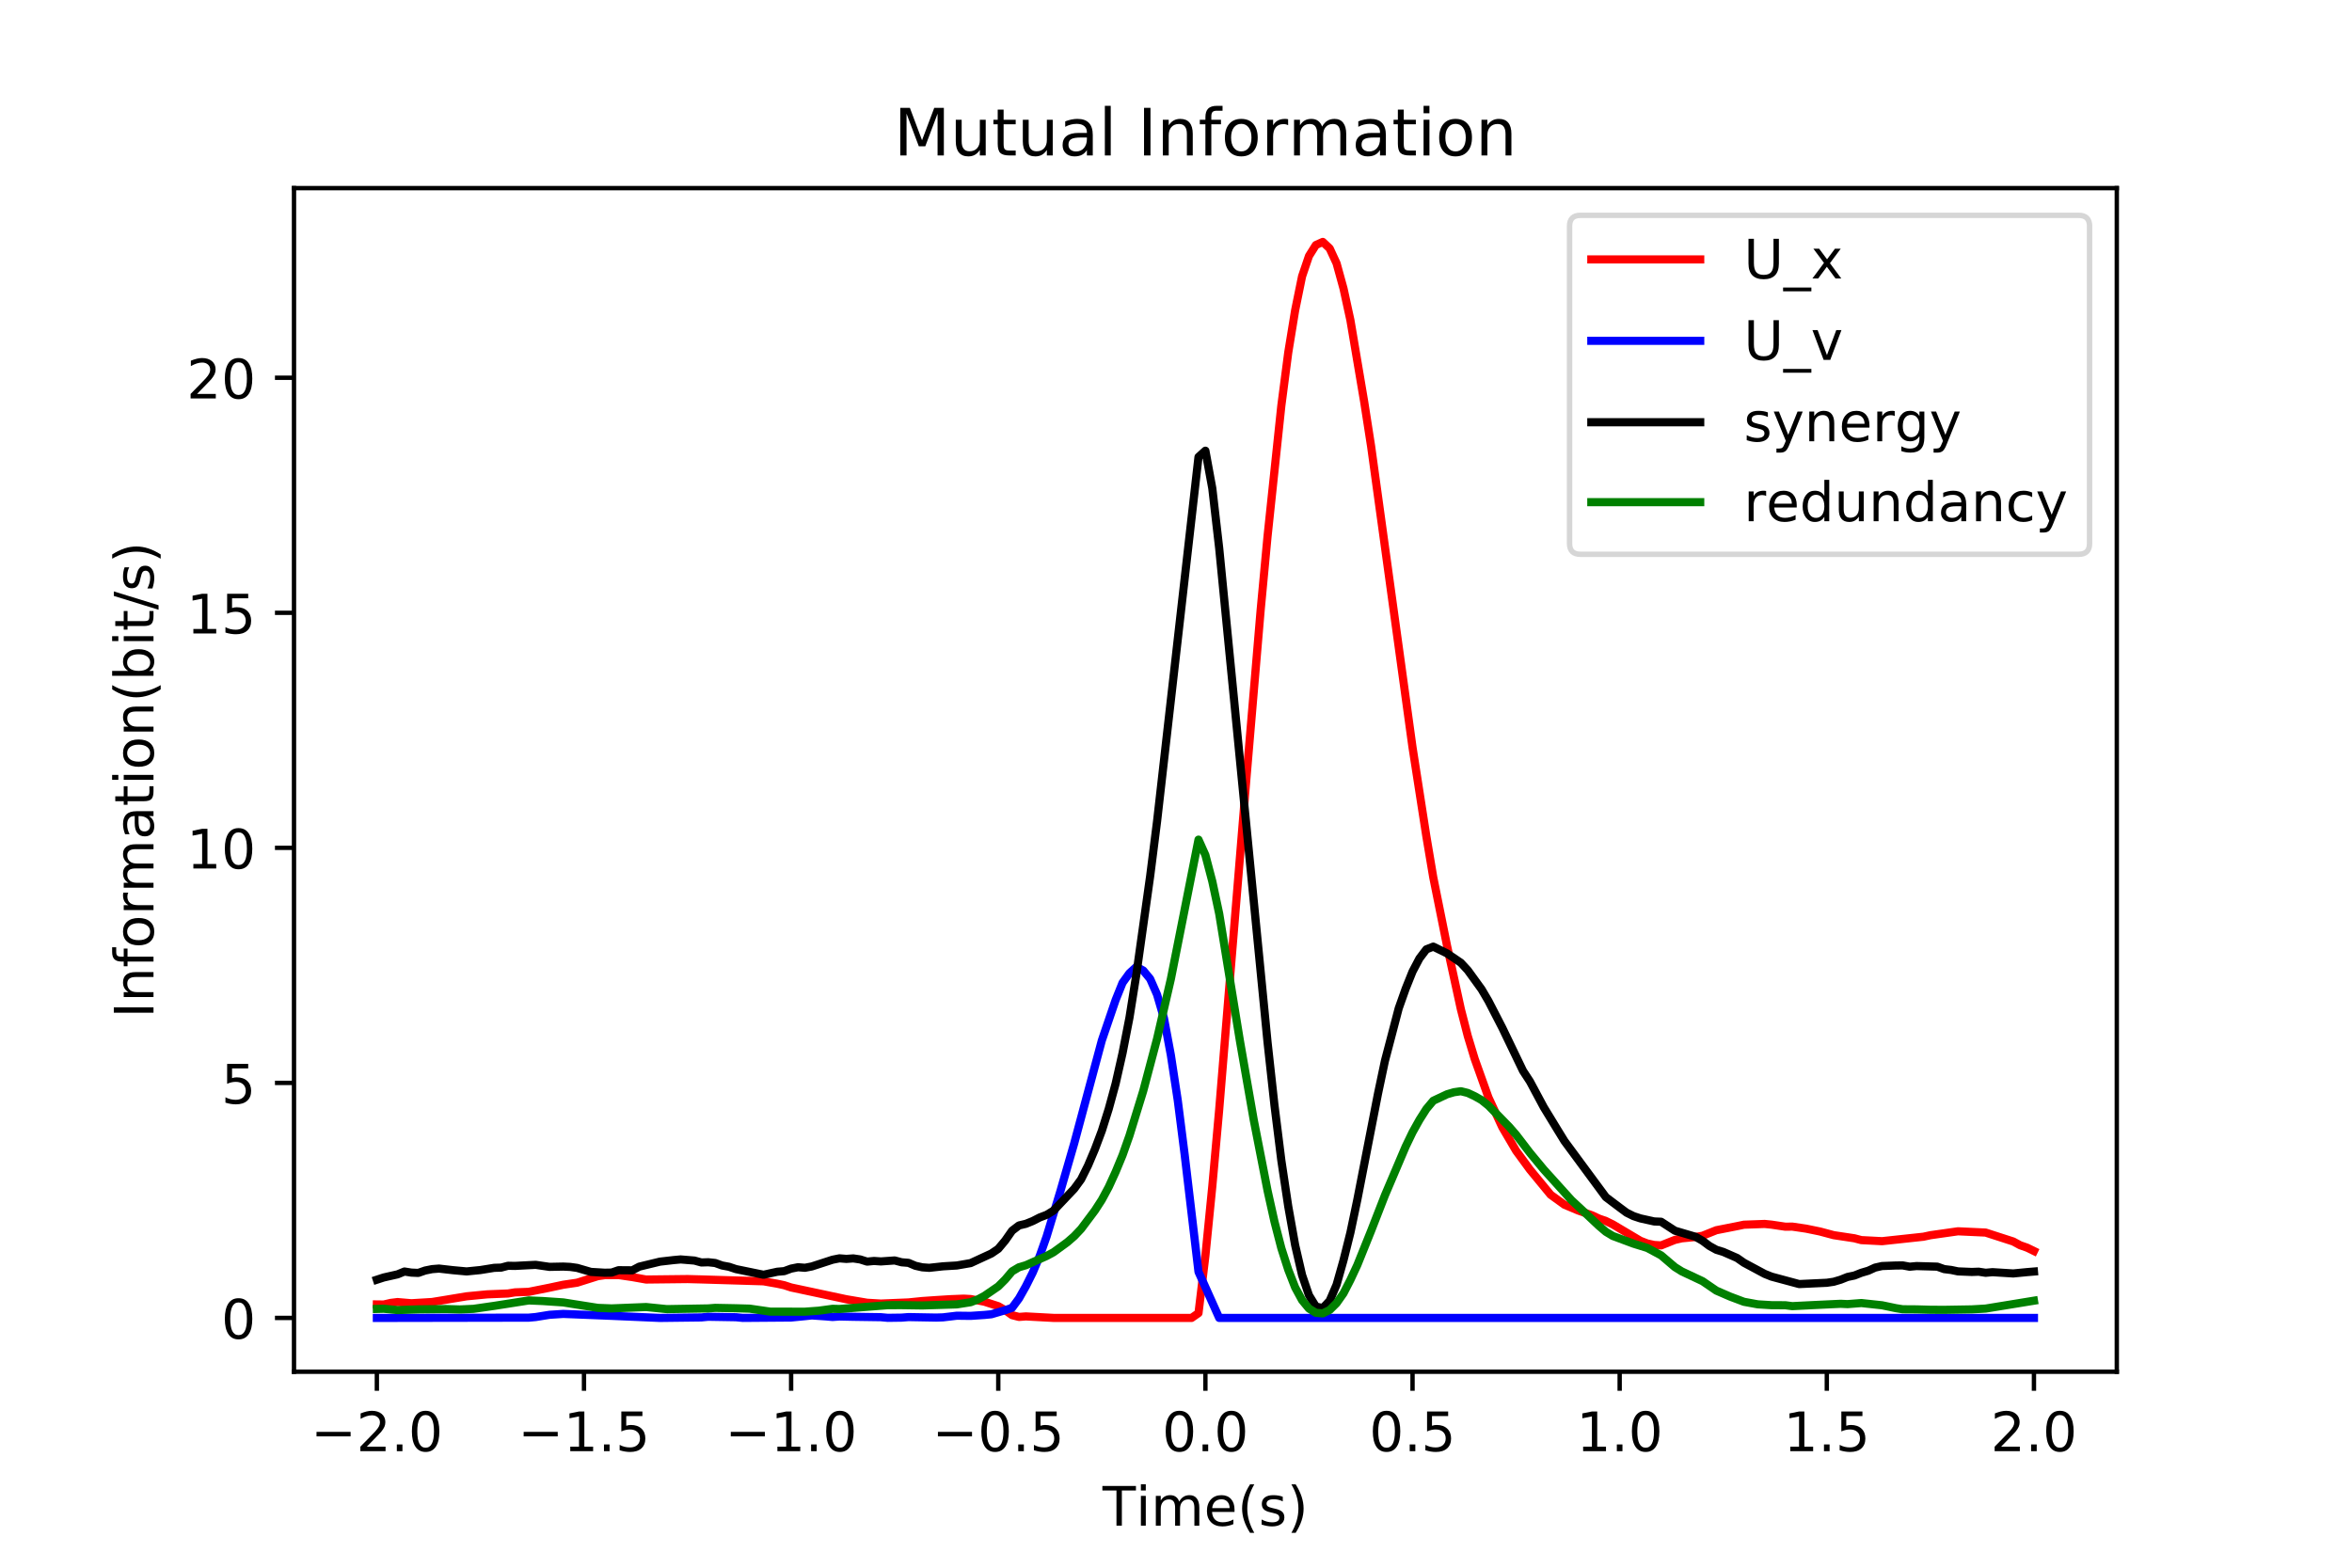 <?xml version="1.0" encoding="utf-8" standalone="no"?>
<!DOCTYPE svg PUBLIC "-//W3C//DTD SVG 1.1//EN"
  "http://www.w3.org/Graphics/SVG/1.1/DTD/svg11.dtd">
<!-- Created with matplotlib (https://matplotlib.org/) -->
<svg height="288pt" version="1.1" viewBox="0 0 432 288" width="432pt" xmlns="http://www.w3.org/2000/svg" xmlns:xlink="http://www.w3.org/1999/xlink">
 <defs>
  <style type="text/css">
*{stroke-linecap:butt;stroke-linejoin:round;}
  </style>
 </defs>
 <g id="figure_1">
  <g id="patch_1">
   <path d="M 0 288 
L 432 288 
L 432 0 
L 0 0 
z
" style="fill:#ffffff;"/>
  </g>
  <g id="axes_1">
   <g id="patch_2">
    <path d="M 54 252 
L 388.8 252 
L 388.8 34.56 
L 54 34.56 
z
" style="fill:#ffffff;"/>
   </g>
   <g id="matplotlib.axis_1">
    <g id="xtick_1">
     <g id="line2d_1">
      <defs>
       <path d="M 0 0 
L 0 3.5 
" id="m55839e17a7" style="stroke:#000000;stroke-width:0.8;"/>
      </defs>
      <g>
       <use style="stroke:#000000;stroke-width:0.8;" x="69.218" xlink:href="#m55839e17a7" y="252"/>
      </g>
     </g>
     <g id="text_1">
      <!-- −2.0 -->
      <defs>
       <path d="M 10.594 35.5 
L 73.188 35.5 
L 73.188 27.203 
L 10.594 27.203 
z
" id="DejaVuSans-8722"/>
       <path d="M 19.188 8.297 
L 53.609 8.297 
L 53.609 0 
L 7.328 0 
L 7.328 8.297 
Q 12.938 14.109 22.625 23.891 
Q 32.328 33.688 34.812 36.531 
Q 39.547 41.844 41.422 45.531 
Q 43.312 49.219 43.312 52.781 
Q 43.312 58.594 39.234 62.25 
Q 35.156 65.922 28.609 65.922 
Q 23.969 65.922 18.812 64.312 
Q 13.672 62.703 7.812 59.422 
L 7.812 69.391 
Q 13.766 71.781 18.938 73 
Q 24.125 74.219 28.422 74.219 
Q 39.75 74.219 46.484 68.547 
Q 53.219 62.891 53.219 53.422 
Q 53.219 48.922 51.531 44.891 
Q 49.859 40.875 45.406 35.406 
Q 44.188 33.984 37.641 27.219 
Q 31.109 20.453 19.188 8.297 
z
" id="DejaVuSans-50"/>
       <path d="M 10.688 12.406 
L 21 12.406 
L 21 0 
L 10.688 0 
z
" id="DejaVuSans-46"/>
       <path d="M 31.781 66.406 
Q 24.172 66.406 20.328 58.906 
Q 16.5 51.422 16.5 36.375 
Q 16.5 21.391 20.328 13.891 
Q 24.172 6.391 31.781 6.391 
Q 39.453 6.391 43.281 13.891 
Q 47.125 21.391 47.125 36.375 
Q 47.125 51.422 43.281 58.906 
Q 39.453 66.406 31.781 66.406 
z
M 31.781 74.219 
Q 44.047 74.219 50.516 64.516 
Q 56.984 54.828 56.984 36.375 
Q 56.984 17.969 50.516 8.266 
Q 44.047 -1.422 31.781 -1.422 
Q 19.531 -1.422 13.062 8.266 
Q 6.594 17.969 6.594 36.375 
Q 6.594 54.828 13.062 64.516 
Q 19.531 74.219 31.781 74.219 
z
" id="DejaVuSans-48"/>
      </defs>
      <g transform="translate(57.077 266.598)scale(0.1 -0.1)">
       <use xlink:href="#DejaVuSans-8722"/>
       <use x="83.789" xlink:href="#DejaVuSans-50"/>
       <use x="147.412" xlink:href="#DejaVuSans-46"/>
       <use x="179.199" xlink:href="#DejaVuSans-48"/>
      </g>
     </g>
    </g>
    <g id="xtick_2">
     <g id="line2d_2">
      <g>
       <use style="stroke:#000000;stroke-width:0.8;" x="107.264" xlink:href="#m55839e17a7" y="252"/>
      </g>
     </g>
     <g id="text_2">
      <!-- −1.5 -->
      <defs>
       <path d="M 12.406 8.297 
L 28.516 8.297 
L 28.516 63.922 
L 10.984 60.406 
L 10.984 69.391 
L 28.422 72.906 
L 38.281 72.906 
L 38.281 8.297 
L 54.391 8.297 
L 54.391 0 
L 12.406 0 
z
" id="DejaVuSans-49"/>
       <path d="M 10.797 72.906 
L 49.516 72.906 
L 49.516 64.594 
L 19.828 64.594 
L 19.828 46.734 
Q 21.969 47.469 24.109 47.828 
Q 26.266 48.188 28.422 48.188 
Q 40.625 48.188 47.75 41.5 
Q 54.891 34.812 54.891 23.391 
Q 54.891 11.625 47.562 5.094 
Q 40.234 -1.422 26.906 -1.422 
Q 22.312 -1.422 17.547 -0.641 
Q 12.797 0.141 7.719 1.703 
L 7.719 11.625 
Q 12.109 9.234 16.797 8.062 
Q 21.484 6.891 26.703 6.891 
Q 35.156 6.891 40.078 11.328 
Q 45.016 15.766 45.016 23.391 
Q 45.016 31 40.078 35.438 
Q 35.156 39.891 26.703 39.891 
Q 22.75 39.891 18.812 39.016 
Q 14.891 38.141 10.797 36.281 
z
" id="DejaVuSans-53"/>
      </defs>
      <g transform="translate(95.122 266.598)scale(0.1 -0.1)">
       <use xlink:href="#DejaVuSans-8722"/>
       <use x="83.789" xlink:href="#DejaVuSans-49"/>
       <use x="147.412" xlink:href="#DejaVuSans-46"/>
       <use x="179.199" xlink:href="#DejaVuSans-53"/>
      </g>
     </g>
    </g>
    <g id="xtick_3">
     <g id="line2d_3">
      <g>
       <use style="stroke:#000000;stroke-width:0.8;" x="145.309" xlink:href="#m55839e17a7" y="252"/>
      </g>
     </g>
     <g id="text_3">
      <!-- −1.0 -->
      <g transform="translate(133.168 266.598)scale(0.1 -0.1)">
       <use xlink:href="#DejaVuSans-8722"/>
       <use x="83.789" xlink:href="#DejaVuSans-49"/>
       <use x="147.412" xlink:href="#DejaVuSans-46"/>
       <use x="179.199" xlink:href="#DejaVuSans-48"/>
      </g>
     </g>
    </g>
    <g id="xtick_4">
     <g id="line2d_4">
      <g>
       <use style="stroke:#000000;stroke-width:0.8;" x="183.355" xlink:href="#m55839e17a7" y="252"/>
      </g>
     </g>
     <g id="text_4">
      <!-- −0.5 -->
      <g transform="translate(171.213 266.598)scale(0.1 -0.1)">
       <use xlink:href="#DejaVuSans-8722"/>
       <use x="83.789" xlink:href="#DejaVuSans-48"/>
       <use x="147.412" xlink:href="#DejaVuSans-46"/>
       <use x="179.199" xlink:href="#DejaVuSans-53"/>
      </g>
     </g>
    </g>
    <g id="xtick_5">
     <g id="line2d_5">
      <g>
       <use style="stroke:#000000;stroke-width:0.8;" x="221.4" xlink:href="#m55839e17a7" y="252"/>
      </g>
     </g>
     <g id="text_5">
      <!-- 0.0 -->
      <g transform="translate(213.448 266.598)scale(0.1 -0.1)">
       <use xlink:href="#DejaVuSans-48"/>
       <use x="63.623" xlink:href="#DejaVuSans-46"/>
       <use x="95.41" xlink:href="#DejaVuSans-48"/>
      </g>
     </g>
    </g>
    <g id="xtick_6">
     <g id="line2d_6">
      <g>
       <use style="stroke:#000000;stroke-width:0.8;" x="259.445" xlink:href="#m55839e17a7" y="252"/>
      </g>
     </g>
     <g id="text_6">
      <!-- 0.5 -->
      <g transform="translate(251.494 266.598)scale(0.1 -0.1)">
       <use xlink:href="#DejaVuSans-48"/>
       <use x="63.623" xlink:href="#DejaVuSans-46"/>
       <use x="95.41" xlink:href="#DejaVuSans-53"/>
      </g>
     </g>
    </g>
    <g id="xtick_7">
     <g id="line2d_7">
      <g>
       <use style="stroke:#000000;stroke-width:0.8;" x="297.491" xlink:href="#m55839e17a7" y="252"/>
      </g>
     </g>
     <g id="text_7">
      <!-- 1.0 -->
      <g transform="translate(289.539 266.598)scale(0.1 -0.1)">
       <use xlink:href="#DejaVuSans-49"/>
       <use x="63.623" xlink:href="#DejaVuSans-46"/>
       <use x="95.41" xlink:href="#DejaVuSans-48"/>
      </g>
     </g>
    </g>
    <g id="xtick_8">
     <g id="line2d_8">
      <g>
       <use style="stroke:#000000;stroke-width:0.8;" x="335.536" xlink:href="#m55839e17a7" y="252"/>
      </g>
     </g>
     <g id="text_8">
      <!-- 1.5 -->
      <g transform="translate(327.585 266.598)scale(0.1 -0.1)">
       <use xlink:href="#DejaVuSans-49"/>
       <use x="63.623" xlink:href="#DejaVuSans-46"/>
       <use x="95.41" xlink:href="#DejaVuSans-53"/>
      </g>
     </g>
    </g>
    <g id="xtick_9">
     <g id="line2d_9">
      <g>
       <use style="stroke:#000000;stroke-width:0.8;" x="373.582" xlink:href="#m55839e17a7" y="252"/>
      </g>
     </g>
     <g id="text_9">
      <!-- 2.0 -->
      <g transform="translate(365.63 266.598)scale(0.1 -0.1)">
       <use xlink:href="#DejaVuSans-50"/>
       <use x="63.623" xlink:href="#DejaVuSans-46"/>
       <use x="95.41" xlink:href="#DejaVuSans-48"/>
      </g>
     </g>
    </g>
    <g id="text_10">
     <!-- Time(s) -->
     <defs>
      <path d="M -0.297 72.906 
L 61.375 72.906 
L 61.375 64.594 
L 35.5 64.594 
L 35.5 0 
L 25.594 0 
L 25.594 64.594 
L -0.297 64.594 
z
" id="DejaVuSans-84"/>
      <path d="M 9.422 54.688 
L 18.406 54.688 
L 18.406 0 
L 9.422 0 
z
M 9.422 75.984 
L 18.406 75.984 
L 18.406 64.594 
L 9.422 64.594 
z
" id="DejaVuSans-105"/>
      <path d="M 52 44.188 
Q 55.375 50.25 60.062 53.125 
Q 64.75 56 71.094 56 
Q 79.641 56 84.281 50.016 
Q 88.922 44.047 88.922 33.016 
L 88.922 0 
L 79.891 0 
L 79.891 32.719 
Q 79.891 40.578 77.094 44.375 
Q 74.312 48.188 68.609 48.188 
Q 61.625 48.188 57.562 43.547 
Q 53.516 38.922 53.516 30.906 
L 53.516 0 
L 44.484 0 
L 44.484 32.719 
Q 44.484 40.625 41.703 44.406 
Q 38.922 48.188 33.109 48.188 
Q 26.219 48.188 22.156 43.531 
Q 18.109 38.875 18.109 30.906 
L 18.109 0 
L 9.078 0 
L 9.078 54.688 
L 18.109 54.688 
L 18.109 46.188 
Q 21.188 51.219 25.484 53.609 
Q 29.781 56 35.688 56 
Q 41.656 56 45.828 52.969 
Q 50 49.953 52 44.188 
z
" id="DejaVuSans-109"/>
      <path d="M 56.203 29.594 
L 56.203 25.203 
L 14.891 25.203 
Q 15.484 15.922 20.484 11.062 
Q 25.484 6.203 34.422 6.203 
Q 39.594 6.203 44.453 7.469 
Q 49.312 8.734 54.109 11.281 
L 54.109 2.781 
Q 49.266 0.734 44.188 -0.344 
Q 39.109 -1.422 33.891 -1.422 
Q 20.797 -1.422 13.156 6.188 
Q 5.516 13.812 5.516 26.812 
Q 5.516 40.234 12.766 48.109 
Q 20.016 56 32.328 56 
Q 43.359 56 49.781 48.891 
Q 56.203 41.797 56.203 29.594 
z
M 47.219 32.234 
Q 47.125 39.594 43.094 43.984 
Q 39.062 48.391 32.422 48.391 
Q 24.906 48.391 20.391 44.141 
Q 15.875 39.891 15.188 32.172 
z
" id="DejaVuSans-101"/>
      <path d="M 31 75.875 
Q 24.469 64.656 21.281 53.656 
Q 18.109 42.672 18.109 31.391 
Q 18.109 20.125 21.312 9.062 
Q 24.516 -2 31 -13.188 
L 23.188 -13.188 
Q 15.875 -1.703 12.234 9.375 
Q 8.594 20.453 8.594 31.391 
Q 8.594 42.281 12.203 53.312 
Q 15.828 64.359 23.188 75.875 
z
" id="DejaVuSans-40"/>
      <path d="M 44.281 53.078 
L 44.281 44.578 
Q 40.484 46.531 36.375 47.5 
Q 32.281 48.484 27.875 48.484 
Q 21.188 48.484 17.844 46.438 
Q 14.5 44.391 14.5 40.281 
Q 14.5 37.156 16.891 35.375 
Q 19.281 33.594 26.516 31.984 
L 29.594 31.297 
Q 39.156 29.25 43.188 25.516 
Q 47.219 21.781 47.219 15.094 
Q 47.219 7.469 41.188 3.016 
Q 35.156 -1.422 24.609 -1.422 
Q 20.219 -1.422 15.453 -0.562 
Q 10.688 0.297 5.422 2 
L 5.422 11.281 
Q 10.406 8.688 15.234 7.391 
Q 20.062 6.109 24.812 6.109 
Q 31.156 6.109 34.562 8.281 
Q 37.984 10.453 37.984 14.406 
Q 37.984 18.062 35.516 20.016 
Q 33.062 21.969 24.703 23.781 
L 21.578 24.516 
Q 13.234 26.266 9.516 29.906 
Q 5.812 33.547 5.812 39.891 
Q 5.812 47.609 11.281 51.797 
Q 16.75 56 26.812 56 
Q 31.781 56 36.172 55.266 
Q 40.578 54.547 44.281 53.078 
z
" id="DejaVuSans-115"/>
      <path d="M 8.016 75.875 
L 15.828 75.875 
Q 23.141 64.359 26.781 53.312 
Q 30.422 42.281 30.422 31.391 
Q 30.422 20.453 26.781 9.375 
Q 23.141 -1.703 15.828 -13.188 
L 8.016 -13.188 
Q 14.5 -2 17.703 9.062 
Q 20.906 20.125 20.906 31.391 
Q 20.906 42.672 17.703 53.656 
Q 14.5 64.656 8.016 75.875 
z
" id="DejaVuSans-41"/>
     </defs>
     <g transform="translate(202.506 280.277)scale(0.1 -0.1)">
      <use xlink:href="#DejaVuSans-84"/>
      <use x="61.037" xlink:href="#DejaVuSans-105"/>
      <use x="88.82" xlink:href="#DejaVuSans-109"/>
      <use x="186.232" xlink:href="#DejaVuSans-101"/>
      <use x="247.756" xlink:href="#DejaVuSans-40"/>
      <use x="286.77" xlink:href="#DejaVuSans-115"/>
      <use x="338.869" xlink:href="#DejaVuSans-41"/>
     </g>
    </g>
   </g>
   <g id="matplotlib.axis_2">
    <g id="ytick_1">
     <g id="line2d_10">
      <defs>
       <path d="M 0 0 
L -3.5 0 
" id="m7fcbc65c40" style="stroke:#000000;stroke-width:0.8;"/>
      </defs>
      <g>
       <use style="stroke:#000000;stroke-width:0.8;" x="54" xlink:href="#m7fcbc65c40" y="242.116"/>
      </g>
     </g>
     <g id="text_11">
      <!-- 0 -->
      <g transform="translate(40.638 245.916)scale(0.1 -0.1)">
       <use xlink:href="#DejaVuSans-48"/>
      </g>
     </g>
    </g>
    <g id="ytick_2">
     <g id="line2d_11">
      <g>
       <use style="stroke:#000000;stroke-width:0.8;" x="54" xlink:href="#m7fcbc65c40" y="198.937"/>
      </g>
     </g>
     <g id="text_12">
      <!-- 5 -->
      <g transform="translate(40.638 202.736)scale(0.1 -0.1)">
       <use xlink:href="#DejaVuSans-53"/>
      </g>
     </g>
    </g>
    <g id="ytick_3">
     <g id="line2d_12">
      <g>
       <use style="stroke:#000000;stroke-width:0.8;" x="54" xlink:href="#m7fcbc65c40" y="155.757"/>
      </g>
     </g>
     <g id="text_13">
      <!-- 10 -->
      <g transform="translate(34.275 159.556)scale(0.1 -0.1)">
       <use xlink:href="#DejaVuSans-49"/>
       <use x="63.623" xlink:href="#DejaVuSans-48"/>
      </g>
     </g>
    </g>
    <g id="ytick_4">
     <g id="line2d_13">
      <g>
       <use style="stroke:#000000;stroke-width:0.8;" x="54" xlink:href="#m7fcbc65c40" y="112.577"/>
      </g>
     </g>
     <g id="text_14">
      <!-- 15 -->
      <g transform="translate(34.275 116.376)scale(0.1 -0.1)">
       <use xlink:href="#DejaVuSans-49"/>
       <use x="63.623" xlink:href="#DejaVuSans-53"/>
      </g>
     </g>
    </g>
    <g id="ytick_5">
     <g id="line2d_14">
      <g>
       <use style="stroke:#000000;stroke-width:0.8;" x="54" xlink:href="#m7fcbc65c40" y="69.398"/>
      </g>
     </g>
     <g id="text_15">
      <!-- 20 -->
      <g transform="translate(34.275 73.197)scale(0.1 -0.1)">
       <use xlink:href="#DejaVuSans-50"/>
       <use x="63.623" xlink:href="#DejaVuSans-48"/>
      </g>
     </g>
    </g>
    <g id="text_16">
     <!-- Information(bit/s) -->
     <defs>
      <path d="M 9.812 72.906 
L 19.672 72.906 
L 19.672 0 
L 9.812 0 
z
" id="DejaVuSans-73"/>
      <path d="M 54.891 33.016 
L 54.891 0 
L 45.906 0 
L 45.906 32.719 
Q 45.906 40.484 42.875 44.328 
Q 39.844 48.188 33.797 48.188 
Q 26.516 48.188 22.312 43.547 
Q 18.109 38.922 18.109 30.906 
L 18.109 0 
L 9.078 0 
L 9.078 54.688 
L 18.109 54.688 
L 18.109 46.188 
Q 21.344 51.125 25.703 53.562 
Q 30.078 56 35.797 56 
Q 45.219 56 50.047 50.172 
Q 54.891 44.344 54.891 33.016 
z
" id="DejaVuSans-110"/>
      <path d="M 37.109 75.984 
L 37.109 68.5 
L 28.516 68.5 
Q 23.688 68.5 21.797 66.547 
Q 19.922 64.594 19.922 59.516 
L 19.922 54.688 
L 34.719 54.688 
L 34.719 47.703 
L 19.922 47.703 
L 19.922 0 
L 10.891 0 
L 10.891 47.703 
L 2.297 47.703 
L 2.297 54.688 
L 10.891 54.688 
L 10.891 58.5 
Q 10.891 67.625 15.141 71.797 
Q 19.391 75.984 28.609 75.984 
z
" id="DejaVuSans-102"/>
      <path d="M 30.609 48.391 
Q 23.391 48.391 19.188 42.75 
Q 14.984 37.109 14.984 27.297 
Q 14.984 17.484 19.156 11.844 
Q 23.344 6.203 30.609 6.203 
Q 37.797 6.203 41.984 11.859 
Q 46.188 17.531 46.188 27.297 
Q 46.188 37.016 41.984 42.703 
Q 37.797 48.391 30.609 48.391 
z
M 30.609 56 
Q 42.328 56 49.016 48.375 
Q 55.719 40.766 55.719 27.297 
Q 55.719 13.875 49.016 6.219 
Q 42.328 -1.422 30.609 -1.422 
Q 18.844 -1.422 12.172 6.219 
Q 5.516 13.875 5.516 27.297 
Q 5.516 40.766 12.172 48.375 
Q 18.844 56 30.609 56 
z
" id="DejaVuSans-111"/>
      <path d="M 41.109 46.297 
Q 39.594 47.172 37.812 47.578 
Q 36.031 48 33.891 48 
Q 26.266 48 22.188 43.047 
Q 18.109 38.094 18.109 28.812 
L 18.109 0 
L 9.078 0 
L 9.078 54.688 
L 18.109 54.688 
L 18.109 46.188 
Q 20.953 51.172 25.484 53.578 
Q 30.031 56 36.531 56 
Q 37.453 56 38.578 55.875 
Q 39.703 55.766 41.062 55.516 
z
" id="DejaVuSans-114"/>
      <path d="M 34.281 27.484 
Q 23.391 27.484 19.188 25 
Q 14.984 22.516 14.984 16.5 
Q 14.984 11.719 18.141 8.906 
Q 21.297 6.109 26.703 6.109 
Q 34.188 6.109 38.703 11.406 
Q 43.219 16.703 43.219 25.484 
L 43.219 27.484 
z
M 52.203 31.203 
L 52.203 0 
L 43.219 0 
L 43.219 8.297 
Q 40.141 3.328 35.547 0.953 
Q 30.953 -1.422 24.312 -1.422 
Q 15.922 -1.422 10.953 3.297 
Q 6 8.016 6 15.922 
Q 6 25.141 12.172 29.828 
Q 18.359 34.516 30.609 34.516 
L 43.219 34.516 
L 43.219 35.406 
Q 43.219 41.609 39.141 45 
Q 35.062 48.391 27.688 48.391 
Q 23 48.391 18.547 47.266 
Q 14.109 46.141 10.016 43.891 
L 10.016 52.203 
Q 14.938 54.109 19.578 55.047 
Q 24.219 56 28.609 56 
Q 40.484 56 46.344 49.844 
Q 52.203 43.703 52.203 31.203 
z
" id="DejaVuSans-97"/>
      <path d="M 18.312 70.219 
L 18.312 54.688 
L 36.812 54.688 
L 36.812 47.703 
L 18.312 47.703 
L 18.312 18.016 
Q 18.312 11.328 20.141 9.422 
Q 21.969 7.516 27.594 7.516 
L 36.812 7.516 
L 36.812 0 
L 27.594 0 
Q 17.188 0 13.234 3.875 
Q 9.281 7.766 9.281 18.016 
L 9.281 47.703 
L 2.688 47.703 
L 2.688 54.688 
L 9.281 54.688 
L 9.281 70.219 
z
" id="DejaVuSans-116"/>
      <path d="M 48.688 27.297 
Q 48.688 37.203 44.609 42.844 
Q 40.531 48.484 33.406 48.484 
Q 26.266 48.484 22.188 42.844 
Q 18.109 37.203 18.109 27.297 
Q 18.109 17.391 22.188 11.75 
Q 26.266 6.109 33.406 6.109 
Q 40.531 6.109 44.609 11.75 
Q 48.688 17.391 48.688 27.297 
z
M 18.109 46.391 
Q 20.953 51.266 25.266 53.625 
Q 29.594 56 35.594 56 
Q 45.562 56 51.781 48.094 
Q 58.016 40.188 58.016 27.297 
Q 58.016 14.406 51.781 6.484 
Q 45.562 -1.422 35.594 -1.422 
Q 29.594 -1.422 25.266 0.953 
Q 20.953 3.328 18.109 8.203 
L 18.109 0 
L 9.078 0 
L 9.078 75.984 
L 18.109 75.984 
z
" id="DejaVuSans-98"/>
      <path d="M 25.391 72.906 
L 33.688 72.906 
L 8.297 -9.281 
L 0 -9.281 
z
" id="DejaVuSans-47"/>
     </defs>
     <g transform="translate(28.195 187.024)rotate(-90)scale(0.1 -0.1)">
      <use xlink:href="#DejaVuSans-73"/>
      <use x="29.492" xlink:href="#DejaVuSans-110"/>
      <use x="92.871" xlink:href="#DejaVuSans-102"/>
      <use x="128.076" xlink:href="#DejaVuSans-111"/>
      <use x="189.258" xlink:href="#DejaVuSans-114"/>
      <use x="230.355" xlink:href="#DejaVuSans-109"/>
      <use x="327.768" xlink:href="#DejaVuSans-97"/>
      <use x="389.047" xlink:href="#DejaVuSans-116"/>
      <use x="428.256" xlink:href="#DejaVuSans-105"/>
      <use x="456.039" xlink:href="#DejaVuSans-111"/>
      <use x="517.221" xlink:href="#DejaVuSans-110"/>
      <use x="580.6" xlink:href="#DejaVuSans-40"/>
      <use x="619.613" xlink:href="#DejaVuSans-98"/>
      <use x="683.09" xlink:href="#DejaVuSans-105"/>
      <use x="710.873" xlink:href="#DejaVuSans-116"/>
      <use x="750.082" xlink:href="#DejaVuSans-47"/>
      <use x="783.773" xlink:href="#DejaVuSans-115"/>
      <use x="835.873" xlink:href="#DejaVuSans-41"/>
     </g>
    </g>
   </g>
   <g id="line2d_15">
    <path clip-path="url(#p3e17831be2)" d="M 69.218 239.637 
L 70.486 239.653 
L 71.755 239.357 
L 73.023 239.202 
L 75.559 239.418 
L 79.364 239.191 
L 81.9 238.777 
L 85.705 238.146 
L 89.509 237.782 
L 93.314 237.63 
L 94.582 237.42 
L 97.118 237.323 
L 100.923 236.562 
L 103.459 236.02 
L 105.995 235.645 
L 109.8 234.445 
L 111.068 234.263 
L 113.605 234.241 
L 116.141 234.614 
L 118.677 235.063 
L 126.286 234.976 
L 128.823 235.044 
L 140.236 235.388 
L 142.773 235.835 
L 144.041 236.108 
L 145.309 236.523 
L 155.455 238.687 
L 159.259 239.328 
L 161.795 239.478 
L 166.868 239.268 
L 169.405 239.012 
L 171.941 238.838 
L 174.477 238.677 
L 177.014 238.575 
L 178.282 238.647 
L 180.818 239.137 
L 183.355 239.956 
L 184.623 240.694 
L 185.891 241.606 
L 187.159 241.932 
L 188.427 241.838 
L 193.5 242.112 
L 218.864 242.116 
L 220.132 241.232 
L 221.4 230.69 
L 222.668 217.934 
L 223.936 203.811 
L 229.009 142.073 
L 231.545 112.102 
L 232.814 98.535 
L 235.35 74.504 
L 236.618 64.757 
L 237.886 56.991 
L 239.155 50.769 
L 240.423 47.031 
L 241.691 45.012 
L 242.959 44.444 
L 244.227 45.641 
L 245.495 48.383 
L 246.764 52.992 
L 248.032 58.811 
L 250.568 73.833 
L 251.836 81.982 
L 259.445 137.313 
L 261.982 153.635 
L 263.25 161.169 
L 265.786 173.762 
L 268.323 185.405 
L 269.591 190.333 
L 270.859 194.525 
L 273.395 201.626 
L 275.932 207.086 
L 278.468 211.405 
L 281.005 214.868 
L 284.809 219.487 
L 287.345 221.316 
L 289.882 222.385 
L 292.418 223.268 
L 293.686 223.863 
L 294.955 224.308 
L 296.223 224.933 
L 301.295 227.944 
L 302.564 228.438 
L 303.832 228.715 
L 305.1 228.793 
L 307.636 227.78 
L 308.905 227.491 
L 311.441 227.246 
L 312.709 227.019 
L 315.245 226.004 
L 319.05 225.254 
L 320.318 224.99 
L 324.123 224.851 
L 325.391 224.979 
L 327.927 225.359 
L 329.195 225.341 
L 331.732 225.715 
L 334.268 226.236 
L 336.805 226.913 
L 340.609 227.487 
L 341.877 227.82 
L 345.682 228.017 
L 349.486 227.607 
L 353.291 227.196 
L 354.559 226.923 
L 359.632 226.202 
L 364.705 226.436 
L 369.777 228.075 
L 371.045 228.762 
L 372.314 229.206 
L 373.582 229.825 
L 373.582 229.825 
" style="fill:none;stroke:#ff0000;stroke-linecap:square;stroke-width:1.5;"/>
   </g>
   <g id="line2d_16">
    <path clip-path="url(#p3e17831be2)" d="M 69.218 242.116 
L 97.118 242.066 
L 98.386 241.953 
L 100.923 241.543 
L 103.459 241.378 
L 112.336 241.733 
L 121.214 242.116 
L 128.823 242.024 
L 130.091 241.903 
L 135.164 241.988 
L 136.432 242.11 
L 145.309 242.041 
L 147.845 241.793 
L 149.114 241.658 
L 151.65 241.832 
L 152.918 241.942 
L 154.186 241.853 
L 156.723 241.908 
L 161.795 241.982 
L 163.064 242.098 
L 165.6 242.063 
L 166.868 241.961 
L 171.941 242.053 
L 173.209 242.012 
L 175.745 241.709 
L 178.282 241.74 
L 180.818 241.569 
L 182.086 241.446 
L 184.623 240.7 
L 185.891 240.259 
L 187.159 238.542 
L 188.427 236.296 
L 189.695 233.763 
L 190.964 230.748 
L 192.232 227.16 
L 194.768 218.819 
L 197.305 210.041 
L 202.377 191.145 
L 204.914 183.701 
L 206.182 180.549 
L 207.45 178.791 
L 208.718 177.626 
L 209.986 178.295 
L 211.255 179.83 
L 212.523 182.72 
L 213.791 187.06 
L 215.059 193.854 
L 216.327 202.173 
L 217.595 212.153 
L 220.132 233.646 
L 223.936 242.116 
L 373.582 242.116 
L 373.582 242.116 
" style="fill:none;stroke:#0000ff;stroke-linecap:square;stroke-width:1.5;"/>
   </g>
   <g id="line2d_17">
    <path clip-path="url(#p3e17831be2)" d="M 69.218 235.097 
L 70.486 234.683 
L 73.023 234.111 
L 74.291 233.59 
L 75.559 233.79 
L 76.827 233.847 
L 78.095 233.407 
L 79.364 233.152 
L 80.632 233.051 
L 83.168 233.34 
L 85.705 233.574 
L 88.241 233.321 
L 90.777 232.913 
L 92.045 232.872 
L 93.314 232.536 
L 94.582 232.56 
L 97.118 232.427 
L 98.386 232.366 
L 100.923 232.735 
L 103.459 232.684 
L 104.727 232.746 
L 105.995 232.923 
L 108.532 233.662 
L 111.068 233.811 
L 112.336 233.787 
L 113.605 233.351 
L 116.141 233.371 
L 117.409 232.698 
L 121.214 231.778 
L 123.75 231.487 
L 125.018 231.372 
L 127.555 231.579 
L 128.823 231.928 
L 130.091 231.888 
L 131.359 232.025 
L 132.627 232.481 
L 133.895 232.718 
L 135.164 233.144 
L 140.236 234.185 
L 142.773 233.631 
L 144.041 233.52 
L 145.309 233.056 
L 146.577 232.804 
L 147.845 232.904 
L 149.114 232.66 
L 152.918 231.423 
L 154.186 231.171 
L 155.455 231.272 
L 156.723 231.183 
L 157.991 231.371 
L 159.259 231.772 
L 160.527 231.651 
L 161.795 231.737 
L 164.332 231.559 
L 165.6 231.894 
L 166.868 231.998 
L 168.136 232.536 
L 169.405 232.82 
L 170.673 232.913 
L 173.209 232.636 
L 175.745 232.484 
L 178.282 232.044 
L 182.086 230.289 
L 183.355 229.424 
L 184.623 227.907 
L 185.891 226.096 
L 187.159 225.129 
L 188.427 224.826 
L 189.695 224.314 
L 190.964 223.664 
L 192.232 223.179 
L 193.5 222.41 
L 197.305 218.393 
L 198.573 216.657 
L 199.841 214.117 
L 201.109 211.12 
L 202.377 207.741 
L 203.645 203.714 
L 204.914 199.069 
L 206.182 193.459 
L 207.45 186.968 
L 208.718 179.009 
L 211.255 160.942 
L 212.523 150.888 
L 220.132 83.951 
L 221.4 82.802 
L 222.668 89.72 
L 223.936 100.736 
L 226.473 126.616 
L 232.814 191.461 
L 234.082 203.016 
L 235.35 213.202 
L 236.618 221.636 
L 237.886 228.753 
L 239.155 234.238 
L 240.423 237.956 
L 241.691 240.025 
L 242.959 240.31 
L 244.227 238.959 
L 245.495 236.013 
L 246.764 231.527 
L 248.032 226.452 
L 249.3 220.418 
L 253.105 200.903 
L 254.373 194.898 
L 256.909 185.229 
L 258.177 181.653 
L 259.445 178.487 
L 260.714 176.074 
L 261.982 174.404 
L 263.25 173.905 
L 265.786 175.148 
L 268.323 176.873 
L 269.591 178.244 
L 272.127 181.744 
L 273.395 183.9 
L 275.932 188.822 
L 279.736 196.725 
L 281.005 198.664 
L 283.541 203.397 
L 286.077 207.553 
L 287.345 209.616 
L 289.882 213.054 
L 294.955 219.924 
L 297.491 221.836 
L 298.759 222.778 
L 300.027 223.411 
L 301.295 223.831 
L 303.832 224.392 
L 305.1 224.446 
L 307.636 226.092 
L 311.441 227.215 
L 312.709 227.945 
L 313.977 228.896 
L 315.245 229.597 
L 316.514 229.988 
L 319.05 231.099 
L 320.318 231.982 
L 324.123 234.024 
L 325.391 234.532 
L 330.464 235.896 
L 335.536 235.658 
L 336.805 235.471 
L 338.073 235.096 
L 339.341 234.59 
L 340.609 234.325 
L 341.877 233.823 
L 343.145 233.448 
L 344.414 232.869 
L 345.682 232.584 
L 348.218 232.485 
L 349.486 232.472 
L 350.755 232.707 
L 352.023 232.588 
L 355.827 232.696 
L 357.095 233.149 
L 358.364 233.302 
L 359.632 233.567 
L 362.168 233.67 
L 363.436 233.624 
L 364.705 233.822 
L 365.973 233.709 
L 369.777 233.947 
L 372.314 233.701 
L 373.582 233.595 
L 373.582 233.595 
" style="fill:none;stroke:#000000;stroke-linecap:square;stroke-width:1.5;"/>
   </g>
   <g id="line2d_18">
    <path clip-path="url(#p3e17831be2)" d="M 69.218 240.464 
L 70.486 240.432 
L 73.023 240.676 
L 76.827 240.544 
L 81.9 240.484 
L 84.436 240.559 
L 86.973 240.448 
L 90.777 239.898 
L 97.118 238.904 
L 99.655 239.01 
L 103.459 239.266 
L 107.264 239.87 
L 109.8 240.27 
L 112.336 240.368 
L 118.677 240.115 
L 122.482 240.499 
L 130.091 240.369 
L 131.359 240.267 
L 135.164 240.342 
L 137.7 240.414 
L 141.505 240.967 
L 147.845 240.973 
L 150.382 240.788 
L 152.918 240.443 
L 154.186 240.474 
L 163.064 239.774 
L 165.6 239.768 
L 169.405 239.825 
L 175.745 239.628 
L 178.282 239.229 
L 179.55 238.744 
L 180.818 238.065 
L 183.355 236.326 
L 184.623 235.062 
L 185.891 233.563 
L 187.159 232.808 
L 188.427 232.435 
L 192.232 230.741 
L 193.5 230.053 
L 196.036 228.208 
L 197.305 227.103 
L 198.573 225.763 
L 201.109 222.377 
L 202.377 220.414 
L 203.645 218.06 
L 204.914 215.284 
L 206.182 212.217 
L 207.45 208.636 
L 209.986 200.398 
L 212.523 190.831 
L 215.059 179.84 
L 217.595 167.065 
L 220.132 154.254 
L 221.4 157.087 
L 222.668 161.928 
L 223.936 167.868 
L 227.741 191.22 
L 230.277 205.737 
L 232.814 218.719 
L 234.082 224.413 
L 235.35 229.318 
L 236.618 233.268 
L 237.886 236.516 
L 239.155 238.853 
L 240.423 240.394 
L 241.691 241.177 
L 242.959 241.283 
L 244.227 240.66 
L 245.495 239.396 
L 246.764 237.594 
L 248.032 235.131 
L 249.3 232.413 
L 251.836 226.114 
L 254.373 219.595 
L 258.177 210.648 
L 259.445 208.01 
L 260.714 205.733 
L 261.982 203.732 
L 263.25 202.22 
L 265.786 201.028 
L 267.055 200.654 
L 268.323 200.469 
L 269.591 200.784 
L 270.859 201.377 
L 272.127 202.094 
L 273.395 203.117 
L 277.2 207.008 
L 278.468 208.47 
L 281.005 211.781 
L 283.541 214.843 
L 288.614 220.462 
L 291.15 222.824 
L 293.686 225.212 
L 294.955 226.29 
L 296.223 227.057 
L 300.027 228.475 
L 302.564 229.26 
L 305.1 230.621 
L 307.636 232.781 
L 308.905 233.574 
L 312.709 235.363 
L 315.245 237.098 
L 317.782 238.2 
L 320.318 239.153 
L 322.855 239.618 
L 325.391 239.774 
L 327.927 239.788 
L 329.195 239.952 
L 333 239.759 
L 338.073 239.52 
L 339.341 239.58 
L 341.877 239.382 
L 345.682 239.791 
L 348.218 240.324 
L 349.486 240.528 
L 352.023 240.546 
L 354.559 240.618 
L 357.095 240.632 
L 362.168 240.547 
L 364.705 240.399 
L 373.582 238.95 
L 373.582 238.95 
" style="fill:none;stroke:#008000;stroke-linecap:square;stroke-width:1.5;"/>
   </g>
   <g id="patch_3">
    <path d="M 54 252 
L 54 34.56 
" style="fill:none;stroke:#000000;stroke-linecap:square;stroke-linejoin:miter;stroke-width:0.8;"/>
   </g>
   <g id="patch_4">
    <path d="M 388.8 252 
L 388.8 34.56 
" style="fill:none;stroke:#000000;stroke-linecap:square;stroke-linejoin:miter;stroke-width:0.8;"/>
   </g>
   <g id="patch_5">
    <path d="M 54 252 
L 388.8 252 
" style="fill:none;stroke:#000000;stroke-linecap:square;stroke-linejoin:miter;stroke-width:0.8;"/>
   </g>
   <g id="patch_6">
    <path d="M 54 34.56 
L 388.8 34.56 
" style="fill:none;stroke:#000000;stroke-linecap:square;stroke-linejoin:miter;stroke-width:0.8;"/>
   </g>
   <g id="text_17">
    <!-- Mutual Information -->
    <defs>
     <path d="M 9.812 72.906 
L 24.516 72.906 
L 43.109 23.297 
L 61.812 72.906 
L 76.516 72.906 
L 76.516 0 
L 66.891 0 
L 66.891 64.016 
L 48.094 14.016 
L 38.188 14.016 
L 19.391 64.016 
L 19.391 0 
L 9.812 0 
z
" id="DejaVuSans-77"/>
     <path d="M 8.5 21.578 
L 8.5 54.688 
L 17.484 54.688 
L 17.484 21.922 
Q 17.484 14.156 20.5 10.266 
Q 23.531 6.391 29.594 6.391 
Q 36.859 6.391 41.078 11.031 
Q 45.312 15.672 45.312 23.688 
L 45.312 54.688 
L 54.297 54.688 
L 54.297 0 
L 45.312 0 
L 45.312 8.406 
Q 42.047 3.422 37.719 1 
Q 33.406 -1.422 27.688 -1.422 
Q 18.266 -1.422 13.375 4.438 
Q 8.5 10.297 8.5 21.578 
z
M 31.109 56 
z
" id="DejaVuSans-117"/>
     <path d="M 9.422 75.984 
L 18.406 75.984 
L 18.406 0 
L 9.422 0 
z
" id="DejaVuSans-108"/>
     <path id="DejaVuSans-32"/>
    </defs>
    <g transform="translate(164.18 28.56)scale(0.12 -0.12)">
     <use xlink:href="#DejaVuSans-77"/>
     <use x="86.279" xlink:href="#DejaVuSans-117"/>
     <use x="149.658" xlink:href="#DejaVuSans-116"/>
     <use x="188.867" xlink:href="#DejaVuSans-117"/>
     <use x="252.246" xlink:href="#DejaVuSans-97"/>
     <use x="313.525" xlink:href="#DejaVuSans-108"/>
     <use x="341.309" xlink:href="#DejaVuSans-32"/>
     <use x="373.096" xlink:href="#DejaVuSans-73"/>
     <use x="402.588" xlink:href="#DejaVuSans-110"/>
     <use x="465.967" xlink:href="#DejaVuSans-102"/>
     <use x="501.172" xlink:href="#DejaVuSans-111"/>
     <use x="562.354" xlink:href="#DejaVuSans-114"/>
     <use x="603.451" xlink:href="#DejaVuSans-109"/>
     <use x="700.863" xlink:href="#DejaVuSans-97"/>
     <use x="762.143" xlink:href="#DejaVuSans-116"/>
     <use x="801.352" xlink:href="#DejaVuSans-105"/>
     <use x="829.135" xlink:href="#DejaVuSans-111"/>
     <use x="890.316" xlink:href="#DejaVuSans-110"/>
    </g>
   </g>
   <g id="legend_1">
    <g id="patch_7">
     <path d="M 290.284 101.829 
L 381.8 101.829 
Q 383.8 101.829 383.8 99.829 
L 383.8 41.56 
Q 383.8 39.56 381.8 39.56 
L 290.284 39.56 
Q 288.284 39.56 288.284 41.56 
L 288.284 99.829 
Q 288.284 101.829 290.284 101.829 
z
" style="fill:#ffffff;opacity:0.8;stroke:#cccccc;stroke-linejoin:miter;"/>
    </g>
    <g id="line2d_19">
     <path d="M 292.284 47.658 
L 312.284 47.658 
" style="fill:none;stroke:#ff0000;stroke-linecap:square;stroke-width:1.5;"/>
    </g>
    <g id="line2d_20"/>
    <g id="text_18">
     <!-- U_x -->
     <defs>
      <path d="M 8.688 72.906 
L 18.609 72.906 
L 18.609 28.609 
Q 18.609 16.891 22.844 11.734 
Q 27.094 6.594 36.625 6.594 
Q 46.094 6.594 50.344 11.734 
Q 54.594 16.891 54.594 28.609 
L 54.594 72.906 
L 64.5 72.906 
L 64.5 27.391 
Q 64.5 13.141 57.438 5.859 
Q 50.391 -1.422 36.625 -1.422 
Q 22.797 -1.422 15.734 5.859 
Q 8.688 13.141 8.688 27.391 
z
" id="DejaVuSans-85"/>
      <path d="M 50.984 -16.609 
L 50.984 -23.578 
L -0.984 -23.578 
L -0.984 -16.609 
z
" id="DejaVuSans-95"/>
      <path d="M 54.891 54.688 
L 35.109 28.078 
L 55.906 0 
L 45.312 0 
L 29.391 21.484 
L 13.484 0 
L 2.875 0 
L 24.125 28.609 
L 4.688 54.688 
L 15.281 54.688 
L 29.781 35.203 
L 44.281 54.688 
z
" id="DejaVuSans-120"/>
     </defs>
     <g transform="translate(320.284 51.158)scale(0.1 -0.1)">
      <use xlink:href="#DejaVuSans-85"/>
      <use x="73.193" xlink:href="#DejaVuSans-95"/>
      <use x="123.193" xlink:href="#DejaVuSans-120"/>
     </g>
    </g>
    <g id="line2d_21">
     <path d="M 292.284 62.615 
L 312.284 62.615 
" style="fill:none;stroke:#0000ff;stroke-linecap:square;stroke-width:1.5;"/>
    </g>
    <g id="line2d_22"/>
    <g id="text_19">
     <!-- U_v -->
     <defs>
      <path d="M 2.984 54.688 
L 12.5 54.688 
L 29.594 8.797 
L 46.688 54.688 
L 56.203 54.688 
L 35.688 0 
L 23.484 0 
z
" id="DejaVuSans-118"/>
     </defs>
     <g transform="translate(320.284 66.115)scale(0.1 -0.1)">
      <use xlink:href="#DejaVuSans-85"/>
      <use x="73.193" xlink:href="#DejaVuSans-95"/>
      <use x="123.193" xlink:href="#DejaVuSans-118"/>
     </g>
    </g>
    <g id="line2d_23">
     <path d="M 292.284 77.571 
L 312.284 77.571 
" style="fill:none;stroke:#000000;stroke-linecap:square;stroke-width:1.5;"/>
    </g>
    <g id="line2d_24"/>
    <g id="text_20">
     <!-- synergy -->
     <defs>
      <path d="M 32.172 -5.078 
Q 28.375 -14.844 24.75 -17.812 
Q 21.141 -20.797 15.094 -20.797 
L 7.906 -20.797 
L 7.906 -13.281 
L 13.188 -13.281 
Q 16.891 -13.281 18.938 -11.516 
Q 21 -9.766 23.484 -3.219 
L 25.094 0.875 
L 2.984 54.688 
L 12.5 54.688 
L 29.594 11.922 
L 46.688 54.688 
L 56.203 54.688 
z
" id="DejaVuSans-121"/>
      <path d="M 45.406 27.984 
Q 45.406 37.75 41.375 43.109 
Q 37.359 48.484 30.078 48.484 
Q 22.859 48.484 18.828 43.109 
Q 14.797 37.75 14.797 27.984 
Q 14.797 18.266 18.828 12.891 
Q 22.859 7.516 30.078 7.516 
Q 37.359 7.516 41.375 12.891 
Q 45.406 18.266 45.406 27.984 
z
M 54.391 6.781 
Q 54.391 -7.172 48.188 -13.984 
Q 42 -20.797 29.203 -20.797 
Q 24.469 -20.797 20.266 -20.094 
Q 16.062 -19.391 12.109 -17.922 
L 12.109 -9.188 
Q 16.062 -11.328 19.922 -12.344 
Q 23.781 -13.375 27.781 -13.375 
Q 36.625 -13.375 41.016 -8.766 
Q 45.406 -4.156 45.406 5.172 
L 45.406 9.625 
Q 42.625 4.781 38.281 2.391 
Q 33.938 0 27.875 0 
Q 17.828 0 11.672 7.656 
Q 5.516 15.328 5.516 27.984 
Q 5.516 40.672 11.672 48.328 
Q 17.828 56 27.875 56 
Q 33.938 56 38.281 53.609 
Q 42.625 51.219 45.406 46.391 
L 45.406 54.688 
L 54.391 54.688 
z
" id="DejaVuSans-103"/>
     </defs>
     <g transform="translate(320.284 81.071)scale(0.1 -0.1)">
      <use xlink:href="#DejaVuSans-115"/>
      <use x="52.1" xlink:href="#DejaVuSans-121"/>
      <use x="111.279" xlink:href="#DejaVuSans-110"/>
      <use x="174.658" xlink:href="#DejaVuSans-101"/>
      <use x="236.182" xlink:href="#DejaVuSans-114"/>
      <use x="277.279" xlink:href="#DejaVuSans-103"/>
      <use x="340.756" xlink:href="#DejaVuSans-121"/>
     </g>
    </g>
    <g id="line2d_25">
     <path d="M 292.284 92.249 
L 312.284 92.249 
" style="fill:none;stroke:#008000;stroke-linecap:square;stroke-width:1.5;"/>
    </g>
    <g id="line2d_26"/>
    <g id="text_21">
     <!-- redundancy -->
     <defs>
      <path d="M 45.406 46.391 
L 45.406 75.984 
L 54.391 75.984 
L 54.391 0 
L 45.406 0 
L 45.406 8.203 
Q 42.578 3.328 38.25 0.953 
Q 33.938 -1.422 27.875 -1.422 
Q 17.969 -1.422 11.734 6.484 
Q 5.516 14.406 5.516 27.297 
Q 5.516 40.188 11.734 48.094 
Q 17.969 56 27.875 56 
Q 33.938 56 38.25 53.625 
Q 42.578 51.266 45.406 46.391 
z
M 14.797 27.297 
Q 14.797 17.391 18.875 11.75 
Q 22.953 6.109 30.078 6.109 
Q 37.203 6.109 41.297 11.75 
Q 45.406 17.391 45.406 27.297 
Q 45.406 37.203 41.297 42.844 
Q 37.203 48.484 30.078 48.484 
Q 22.953 48.484 18.875 42.844 
Q 14.797 37.203 14.797 27.297 
z
" id="DejaVuSans-100"/>
      <path d="M 48.781 52.594 
L 48.781 44.188 
Q 44.969 46.297 41.141 47.344 
Q 37.312 48.391 33.406 48.391 
Q 24.656 48.391 19.812 42.844 
Q 14.984 37.312 14.984 27.297 
Q 14.984 17.281 19.812 11.734 
Q 24.656 6.203 33.406 6.203 
Q 37.312 6.203 41.141 7.25 
Q 44.969 8.297 48.781 10.406 
L 48.781 2.094 
Q 45.016 0.344 40.984 -0.531 
Q 36.969 -1.422 32.422 -1.422 
Q 20.062 -1.422 12.781 6.344 
Q 5.516 14.109 5.516 27.297 
Q 5.516 40.672 12.859 48.328 
Q 20.219 56 33.016 56 
Q 37.156 56 41.109 55.141 
Q 45.062 54.297 48.781 52.594 
z
" id="DejaVuSans-99"/>
     </defs>
     <g transform="translate(320.284 95.749)scale(0.1 -0.1)">
      <use xlink:href="#DejaVuSans-114"/>
      <use x="41.082" xlink:href="#DejaVuSans-101"/>
      <use x="102.605" xlink:href="#DejaVuSans-100"/>
      <use x="166.082" xlink:href="#DejaVuSans-117"/>
      <use x="229.461" xlink:href="#DejaVuSans-110"/>
      <use x="292.84" xlink:href="#DejaVuSans-100"/>
      <use x="356.316" xlink:href="#DejaVuSans-97"/>
      <use x="417.596" xlink:href="#DejaVuSans-110"/>
      <use x="480.975" xlink:href="#DejaVuSans-99"/>
      <use x="535.955" xlink:href="#DejaVuSans-121"/>
     </g>
    </g>
   </g>
  </g>
 </g>
 <defs>
  <clipPath id="p3e17831be2">
   <rect height="217.44" width="334.8" x="54" y="34.56"/>
  </clipPath>
 </defs>
</svg>
